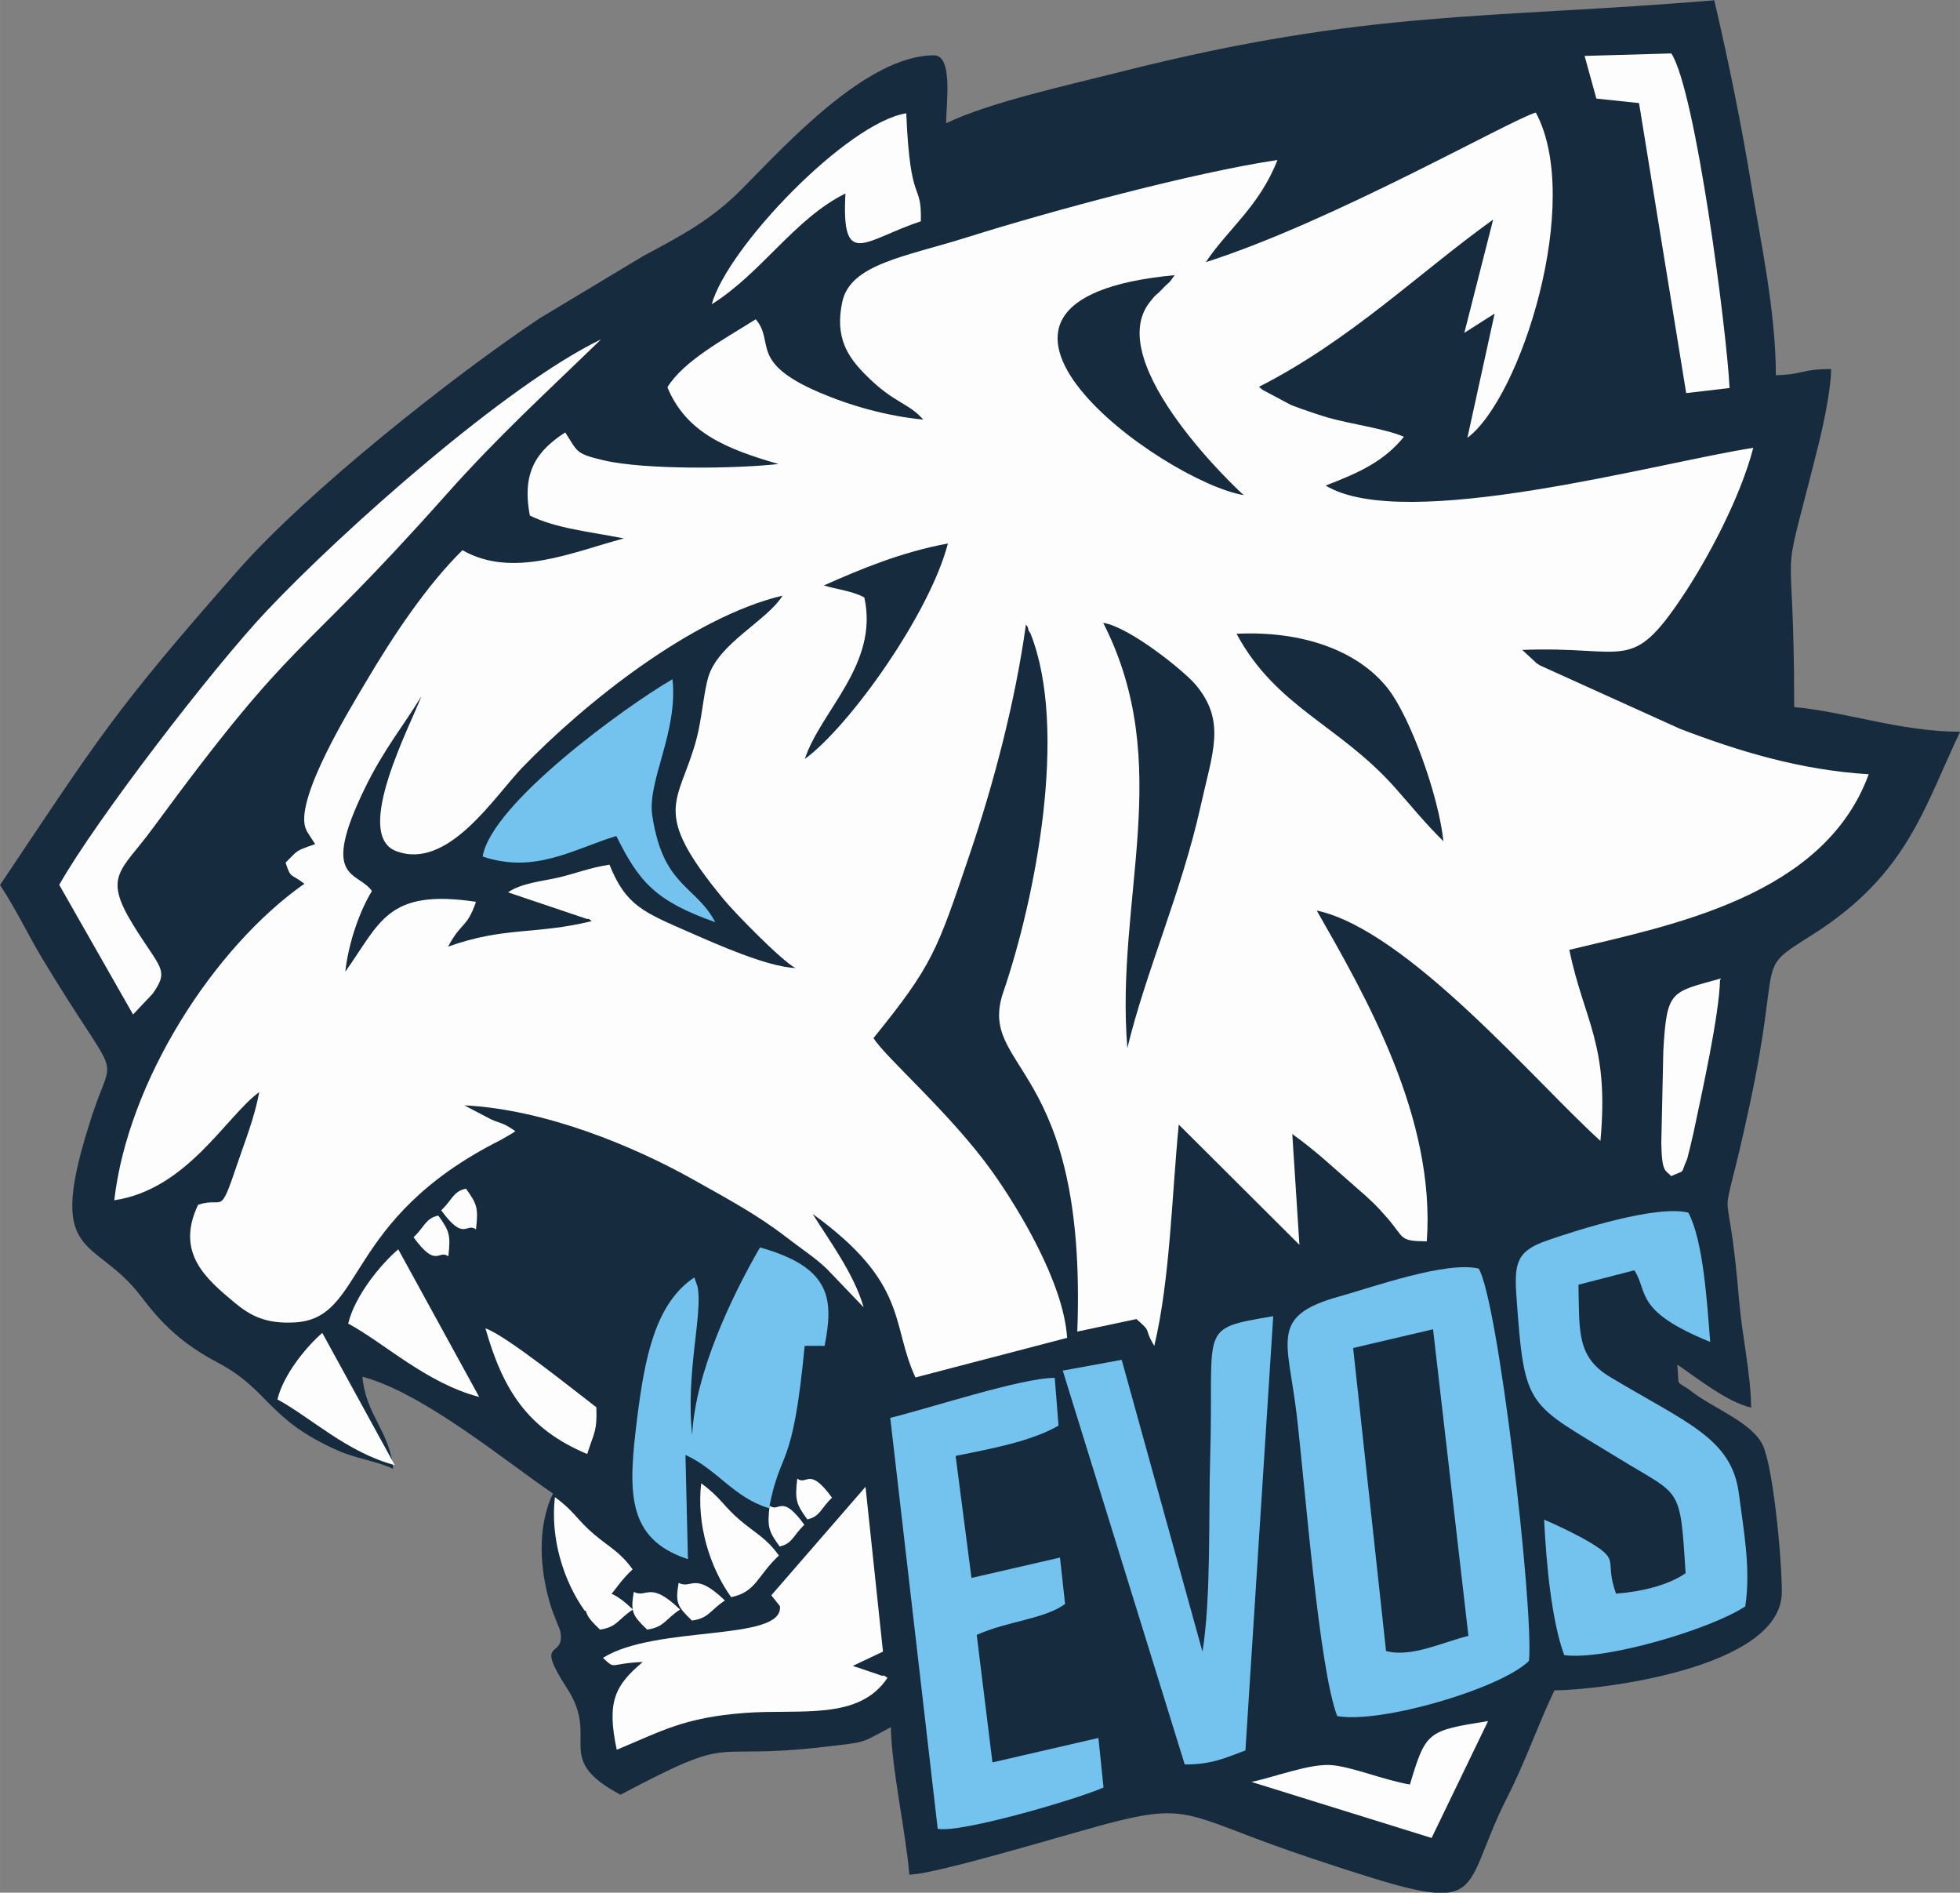 <?xml version="1.0" encoding="UTF-8"?>
<!DOCTYPE svg PUBLIC "-//W3C//DTD SVG 1.1//EN" "http://www.w3.org/Graphics/SVG/1.1/DTD/svg11.dtd">
<!-- Creator: CorelDRAW X5 -->
<svg xmlns="http://www.w3.org/2000/svg" xml:space="preserve" width="134.652mm" height="130mm" style="shape-rendering:geometricPrecision; text-rendering:geometricPrecision; image-rendering:optimizeQuality; fill-rule:evenodd; clip-rule:evenodd"
viewBox="0 0 13465 13000"
 xmlns:xlink="http://www.w3.org/1999/xlink"><rect x="0" y="0" width="13465" height="13000" fill="#808080" stroke="none"/>blablablala
 <defs>
  <style type="text/css">
   <![CDATA[
    .fil0 {fill:#162B3E}
    .fil2 {fill:#74C3EF}
    .fil1 {fill:#FDFDFE}
   ]]>
  </style>
 </defs>
 <g id="Layer_x0020_1">
  <path class="fil0" d="M6500 844c0,-134 49,-464 -84,-464 -461,0 -1019,615 -1319,918 -209,211 -408,316 -679,461l-712 428c-593,396 -1589,1183 -2070,1729 -855,971 -951,1141 -1636,2163 108,161 193,343 293,509 540,895 493,609 345,1057 -343,1037 4,827 333,1262 146,193 287,326 521,450 363,191 339,389 829,606 123,55 271,73 380,126 -22,-258 -189,-370 -211,-633 425,113 1008,601 1309,802 -113,235 -90,533 -14,777 21,67 63,155 66,177 28,189 -186,29 45,385 229,351 -105,480 367,730 820,-434 567,-231 1401,-329 300,-35 240,-21 456,-135 6,291 102,713 127,1013 197,-4 1135,-294 1410,-363 542,-137 520,-26 1360,253 1260,419 981,281 1339,-424 126,-247 208,-492 323,-732 294,0 1562,-148 1562,-675 0,-240 -60,-859 -131,-1009 -73,-155 -338,-253 -481,-363 -122,-95 -91,-15 -106,-190 134,90 341,257 507,295 0,-216 -64,-513 -81,-721 -86,-1040 -152,-318 71,-1357 227,-1059 23,-911 433,-1171 655,-415 765,-876 1013,-1393 -409,0 -796,-140 -1140,-169 0,-1328 -111,-698 153,-1747 41,-162 97,-407 101,-575 -212,0 -189,38 -380,42 0,-432 -104,-918 -169,-1309 -68,-415 -160,-866 -254,-1266 -1558,130 -2372,61 -4069,489 -375,95 -910,212 -1207,355z"/>
  <path class="fil1" d="M8285 1799c151,-226 367,-382 491,-700 -582,87 -1560,351 -2126,529 -432,136 -809,185 -864,447 -51,243 36,375 163,502 193,194 288,186 394,305 -252,-24 -507,-97 -720,-189 -481,-208 -297,-343 -431,-500 -225,141 -496,287 -607,467 129,311 402,423 763,527 -281,32 -916,42 -1204,-26 -194,-46 -174,-58 -261,-191 -190,125 -301,265 -243,571 180,89 412,111 646,157 -352,93 -762,279 -1109,81 -239,235 -469,574 -673,921 -95,161 -471,772 -407,982 3,9 8,20 12,29l56 87c-137,47 -116,40 -203,127 36,113 36,73 129,145 -622,437 -1212,1355 -1306,2174 501,-74 770,-579 996,-743 -34,182 -99,339 -154,503 -122,362 -87,211 -266,271 -157,329 53,507 248,670 113,94 218,149 417,138 486,-27 326,-706 1412,-1252l78 -45c5,-3 17,-10 24,-17 -89,-61 -88,-47 -165,-80l-185 -97c560,28 1170,283 1580,514 228,128 431,237 626,387 120,93 203,144 285,223l252 263c-65,-231 -245,-471 -350,-641 662,479 536,755 706,1123l1042 -272c-23,-379 -339,-896 -516,-1144 -283,-396 -738,-788 -814,-915 406,-502 435,-594 661,-1263 166,-489 313,-1049 386,-1577 6,10 14,13 16,30 2,17 12,23 15,30 264,663 30,1833 -186,2463 -186,543 578,470 508,2333l406 -86c114,97 46,58 123,184 108,-453 120,-1027 168,-1520l829 826 -49 -761c164,117 284,233 440,368 88,76 137,121 213,209 120,138 77,159 271,160 62,-851 -424,-1690 -756,-2272 626,135 1514,1191 1949,1582 61,-666 -110,-816 -214,-1312 701,-169 1750,-366 2057,-1206 -471,-29 -893,-158 -1296,-312l-959 -434c-8,-5 -19,-11 -27,-17l-98 -91c722,-29 743,168 1102,-369 171,-256 396,-676 485,-1019 -646,99 -2396,588 -2938,259 239,-91 404,-170 538,-335 -129,-56 -375,-89 -523,-132 -84,-25 -178,-58 -252,-86l-197 -105c-5,-4 -16,-13 -24,-20 627,-319 1092,-777 1609,-1149l-198 778 208 -132 -187 853c365,-270 798,-1624 470,-2234 -178,52 -1393,749 -2268,1028z"/>
  <path class="fil2" d="M9188 11787c303,53 1124,-190 1316,-379 34,-366 -213,-2485 -346,-2695 -226,-52 -725,127 -958,192 -479,133 -354,298 -293,803 56,465 153,1752 280,2080z"/>
  <path class="fil0" d="M2894 4783c-124,206 -257,362 -389,634 -310,638 -47,564 50,703 -85,139 -160,353 -183,554 241,-336 285,-572 898,-480 -64,185 -99,134 -192,308 389,-139 593,-80 987,-175 -9,-6 -24,-23 -29,-14l-546 -184c92,-64 239,-77 344,-101 130,-31 212,-67 353,-89 114,283 234,326 553,466 183,80 528,235 725,244 -93,-47 -423,-385 -495,-474 -508,-615 -306,-652 -186,-1096 37,-136 50,-322 82,-429 69,-232 405,-387 510,-559 -626,149 -1364,742 -1789,1182 -192,200 -510,707 -865,573 -303,-114 105,-877 173,-1065z"/>
  <path class="fil2" d="M11579 10806c-119,83 -306,127 -477,140 -83,-230 34,-223 -172,-348 -84,-51 -234,-124 -322,-160 15,304 51,693 138,930 282,39 1012,-180 1244,-335 39,-258 -11,-518 -44,-774 -49,-382 -361,-486 -886,-802 -230,-138 -209,-316 -216,-633l384 -99c98,152 -4,278 521,492 -22,-274 -47,-693 -150,-888 -215,-54 -748,114 -970,191 -211,73 -227,156 -211,386 56,786 72,723 710,1115 421,259 414,175 452,785z"/>
  <path class="fil2" d="M8261 11345l-555 -2005 -405 74 838 2705c181,1 271,-42 417,-96l191 -2983c-525,90 -406,62 -433,964 -12,398 7,965 -53,1341z"/>
  <path class="fil2" d="M6116 9739l326 2822c159,32 983,-211 1139,-284l-35 -340 -728 168 -108 -876c219,-97 461,-107 607,-212l-35 -319 -608 140 -109 -838c241,-49 517,-99 707,-208l-26 -328c-223,-2 -868,211 -1132,275z"/>
  <path class="fil1" d="M407 6078l507 890 135 -143c118,-168 51,-170 -137,-477 -206,-336 -79,-364 136,-657 1009,-1374 959,-1105 2015,-2291 362,-407 684,-698 1066,-1069 -648,311 -1774,1311 -2297,1865 -374,396 -1181,1447 -1426,1883z"/>
  <path class="fil2" d="M4755 9856c-46,-425 75,-834 37,-1019l-22 -63c-270,179 -341,555 -393,968 -61,493 -81,827 349,967l-17 -716c218,99 332,294 574,366 83,-427 161,-238 245,-1115l137 0c60,-311 55,-537 -444,-676 -194,335 -446,864 -466,1288z"/>
  <path class="fil1" d="M5298 10956l60 76c26,246 -853,127 -1216,355 93,85 33,39 274,28 -190,160 -250,271 -179,603 314,-130 461,-221 882,-253 382,-28 781,55 978,-241 -11,-6 -29,-23 -35,-13l-170 -58c-8,-3 -23,-6 -33,-11l207 -98 -120 -1132 -646 744z"/>
  <path class="fil0" d="M9296 9259l226 2081c174,47 394,-63 566,-104l-243 -2106 -550 129z"/>
  <path class="fil2" d="M3316 5883c359,121 623,-51 918,-141 155,313 268,447 680,592 -137,-257 -358,-241 -433,-732 -36,-238 178,-571 139,-937 -329,191 -1244,856 -1304,1217z"/>
  <path class="fil0" d="M7744 7202c125,-521 374,-1079 503,-1660 84,-379 178,-587 -33,-839 -80,-95 -455,-397 -635,-425 497,976 81,1890 166,2923z"/>
  <path class="fil1" d="M10966 677l294 31 324 1992 298 -35c-18,-383 -232,-2039 -400,-2298l-596 17 81 293z"/>
  <path class="fil0" d="M8545 3401c-17,-11 -977,-903 -647,-1325 56,-71 33,-34 84,-88 66,-70 29,-17 88,-98 -1808,169 -82,1417 475,1511z"/>
  <path class="fil0" d="M9916 5778c-32,-312 -227,-851 -380,-1047 -206,-264 -592,-400 -1041,-378 271,504 704,626 1084,1052 114,128 211,249 337,373z"/>
  <path class="fil1" d="M4889 2090c342,-213 569,-588 919,-761 -28,527 130,319 518,191 7,-285 -73,-86 -100,-742 -405,64 -1228,919 -1337,1313z"/>
  <path class="fil1" d="M9686 12257c-180,-31 -392,-120 -534,-133 -151,-14 -390,81 -555,115l1238 385 388 -803c-415,67 -427,68 -537,436z"/>
  <path class="fil0" d="M5660 4021c87,27 201,39 278,83 101,459 -299,776 -409,1109 309,-226 858,-998 983,-1480 -317,58 -598,175 -852,288z"/>
  <path class="fil1" d="M2392 9091c249,134 537,409 900,504l-556 -1014c-121,103 -299,320 -344,510z"/>
  <path class="fil1" d="M11481 8078c105,-48 59,-5 110,-118 2,-4 39,-157 42,-174 60,-287 178,-809 184,-1064 -340,95 -366,77 -390,494l-14 637c4,204 29,182 67,224z"/>
  <path class="fil1" d="M4034 9987c50,-156 68,-156 63,-321 -169,-129 -621,-494 -762,-542 120,422 289,691 699,863z"/>
  <path class="fil1" d="M5023 10970c173,-36 178,-146 328,-286 -87,-120 -153,-147 -263,-239 -117,-98 -135,-158 -271,-257 -33,285 61,580 206,782z"/>
  <path class="fil1" d="M5355 10622c90,-19 93,-76 171,-149 -159,-219 -170,-81 -239,-131 -17,148 -7,174 69,280z"/>
  <path class="fil1" d="M5545 10436c90,-19 93,-76 171,-149 -159,-219 -170,-81 -239,-131 -17,148 -7,174 69,280z"/>
  <path class="fil1" d="M4018 11065c173,-36 178,-146 328,-286 -87,-120 -153,-147 -263,-239 -117,-98 -135,-158 -271,-257 -33,285 61,580 206,782z"/>
  <path class="fil1" d="M4753 11131c119,-17 123,-70 227,-138 -211,-203 -226,-75 -318,-121 -23,137 -10,161 91,258z"/>
  <path class="fil1" d="M4445 11193c119,-17 123,-70 227,-138 -211,-203 -226,-75 -318,-121 -23,137 -10,161 91,258z"/>
  <path class="fil1" d="M4121 11193c119,-17 123,-70 227,-138 -211,-203 -226,-75 -318,-121 -23,137 -10,161 91,258z"/>
  <path class="fil1" d="M1906 9612c223,120 481,366 806,451l-498 -908c-108,93 -268,287 -308,457z"/>
  <path class="fil1" d="M3202 8164c-90,19 -93,76 -171,149 159,219 170,81 239,131 17,-148 7,-174 -69,-280z"/>
  <path class="fil1" d="M3012 8349c-90,19 -93,76 -171,149 159,219 170,81 239,131 17,-148 7,-174 -69,-280z"/>
 </g>
</svg>
